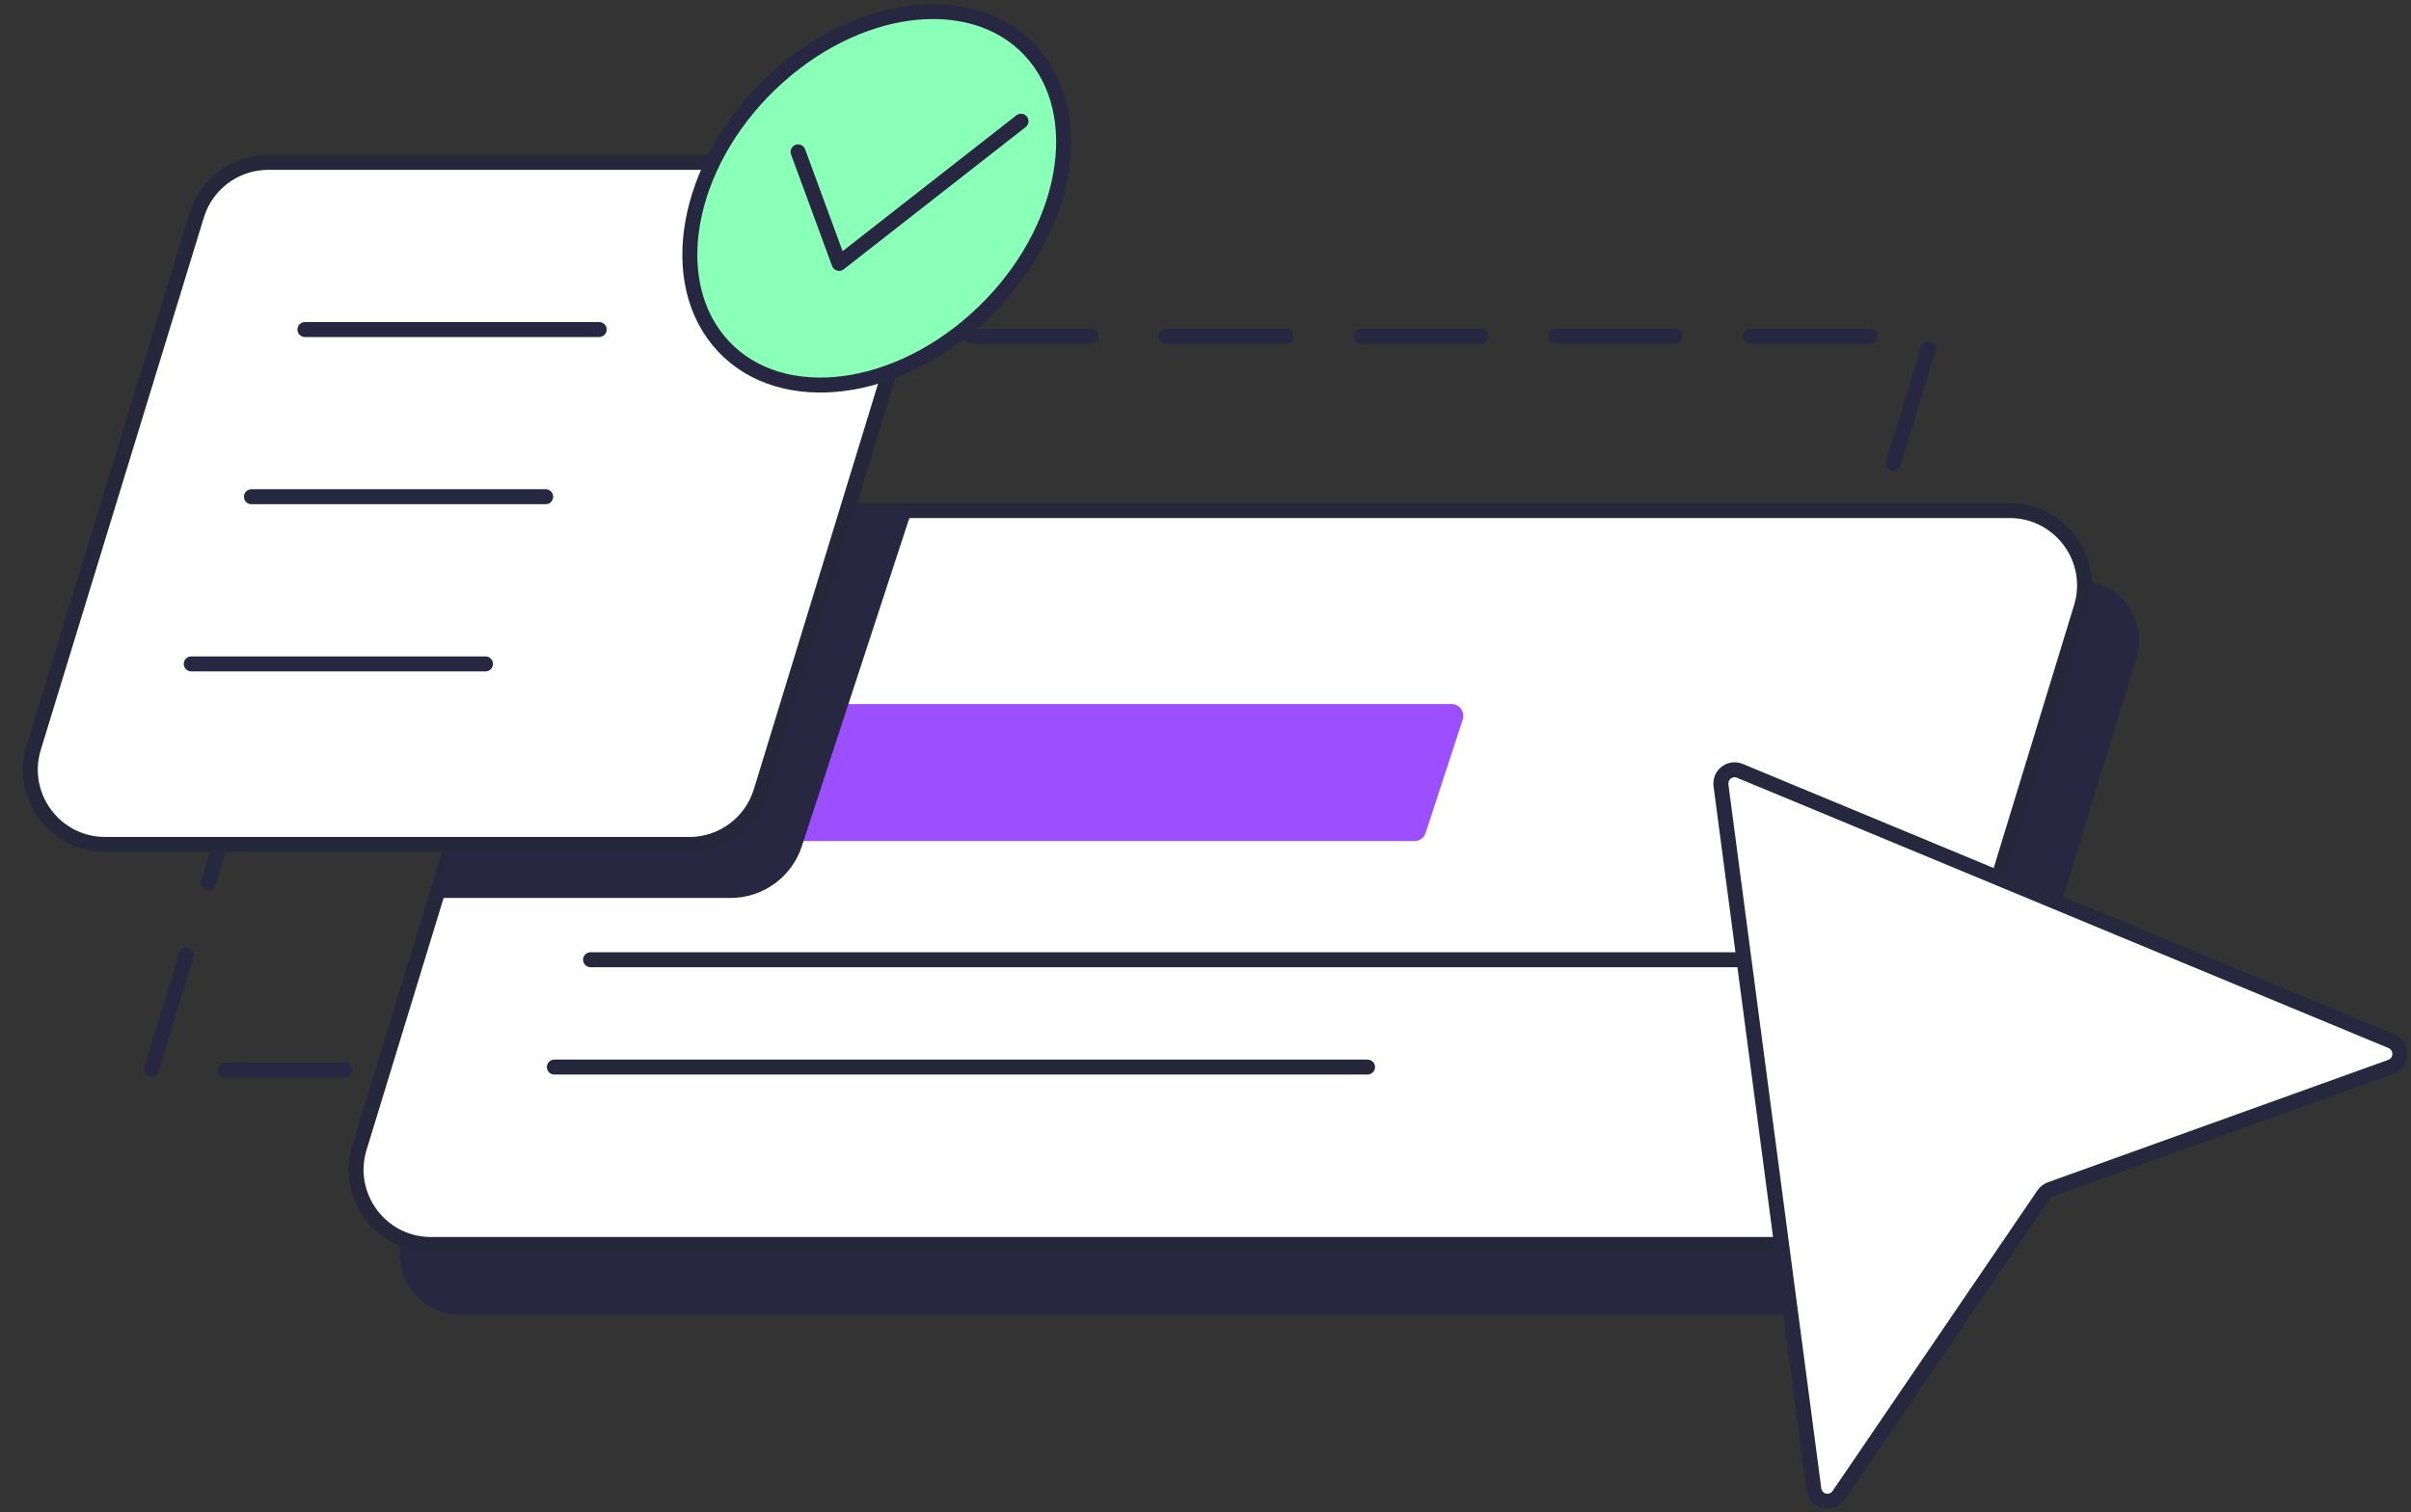 <svg width="161" height="101" viewBox="0 0 161 101" fill="none" xmlns="http://www.w3.org/2000/svg">
<rect x="0" y="0" width="161" height="101" fill="#333333" stroke="none"/>
<path d="M130.119 84.967C129.605 86.649 128.053 87.797 126.294 87.797H30.715C28.027 87.797 26.104 85.199 26.89 82.628L39.432 41.612C39.946 39.93 41.498 38.781 43.257 38.781H138.836C141.524 38.781 143.447 41.38 142.661 43.951L130.119 84.967Z" fill="#272742"/>
<path d="M114.035 71.471H10.091L25.079 22.455H129.023L114.035 71.471Z" stroke="#272742" stroke-linecap="round" stroke-dasharray="8 5"/>
<path d="M121.309 70.782L120.503 73.413H117.771" stroke="#E5E8F0" stroke-miterlimit="10" stroke-linecap="round"/>
<path d="M127.05 79.576C126.407 81.678 124.467 83.114 122.268 83.114H28.781C25.421 83.114 23.017 79.865 24 76.652L35.93 37.636C36.573 35.533 38.513 34.098 40.711 34.098H134.198C137.559 34.098 139.963 37.346 138.98 40.56L127.05 79.576Z" fill="white" stroke="#27273C" stroke-miterlimit="10" stroke-linecap="round"/>
<path d="M94.462 56.17H42.613C42.49 56.17 42.368 56.14 42.258 56.083C42.149 56.026 42.054 55.945 41.981 55.844C41.909 55.743 41.861 55.627 41.841 55.504C41.821 55.382 41.831 55.256 41.868 55.137L44.341 47.563C44.393 47.404 44.493 47.267 44.626 47.169C44.76 47.072 44.921 47.019 45.086 47.019H96.935C97.058 47.019 97.18 47.049 97.29 47.106C97.399 47.162 97.494 47.244 97.567 47.345C97.639 47.446 97.687 47.562 97.707 47.685C97.726 47.807 97.717 47.933 97.68 48.051L95.2 55.626C95.15 55.784 95.052 55.922 94.919 56.02C94.787 56.118 94.626 56.171 94.462 56.17Z" fill="#9C4FFF"/>
<path d="M39.436 64.096H121.561" stroke="#27273C" stroke-miterlimit="10" stroke-linecap="round"/>
<path d="M53.541 56.526C52.868 58.58 50.951 59.969 48.789 59.969H28.849L37.334 34.066H60.898L53.541 56.526Z" fill="#272742"/>
<path d="M50.816 52.861C50.172 54.962 48.232 56.397 46.035 56.397H7.027C3.665 56.397 1.261 53.147 2.246 49.933L13.134 14.38C13.777 12.278 15.717 10.844 17.914 10.844H56.923C60.284 10.844 62.688 14.094 61.704 17.308L50.816 52.861Z" fill="white" stroke="#27273C" stroke-miterlimit="10" stroke-linecap="round"/>
<path d="M136.455 79.802L122.792 99.855C122.688 100.011 122.539 100.13 122.366 100.199C122.193 100.267 122.003 100.28 121.822 100.237C121.641 100.193 121.477 100.095 121.353 99.956C121.228 99.816 121.149 99.642 121.125 99.456L114.923 52.457C114.901 52.296 114.921 52.133 114.982 51.982C115.043 51.832 115.143 51.701 115.27 51.601C115.398 51.502 115.549 51.439 115.709 51.417C115.868 51.396 116.031 51.417 116.179 51.479L159.681 69.528C159.854 69.598 160.002 69.72 160.105 69.877C160.207 70.034 160.26 70.219 160.255 70.407C160.251 70.595 160.19 70.777 160.08 70.929C159.97 71.081 159.816 71.195 159.64 71.257L136.919 79.43C136.727 79.498 136.563 79.629 136.455 79.802Z" fill="white" stroke="#272740" stroke-miterlimit="10"/>
<path d="M37.019 71.265H91.321" stroke="#27273C" stroke-miterlimit="10" stroke-linecap="round"/>
<path d="M65.15 21.345C70.998 16.108 72.782 8.235 69.135 3.761C65.488 -0.713 57.791 -0.095 51.942 5.142C46.094 10.379 44.31 18.252 47.957 22.727C51.604 27.201 59.302 26.582 65.15 21.345Z" fill="#89FFB8" stroke="#272742" stroke-miterlimit="10"/>
<path d="M53.294 10.142L56.034 17.591L68.181 8.094" stroke="#272742" stroke-linecap="round" stroke-linejoin="round"/>
<path d="M20.363 21.509C20.087 21.509 19.863 21.733 19.863 22.009C19.863 22.285 20.087 22.509 20.363 22.509V21.509ZM40.014 22.509C40.29 22.509 40.514 22.285 40.514 22.009C40.514 21.733 40.29 21.509 40.014 21.509V22.509ZM16.79 32.674C16.514 32.674 16.29 32.898 16.29 33.174C16.29 33.45 16.514 33.674 16.79 33.674V32.674ZM36.441 33.674C36.717 33.674 36.941 33.45 36.941 33.174C36.941 32.898 36.717 32.674 36.441 32.674V33.674ZM12.771 43.839C12.495 43.839 12.271 44.063 12.271 44.339C12.271 44.615 12.495 44.839 12.771 44.839V43.839ZM32.421 44.839C32.697 44.839 32.921 44.615 32.921 44.339C32.921 44.063 32.697 43.839 32.421 43.839V44.839ZM20.363 22.509H40.014V21.509H20.363V22.509ZM16.79 33.674H36.441V32.674H16.79V33.674ZM12.771 44.839H32.421V43.839H12.771V44.839Z" fill="#272742"/>
</svg>
